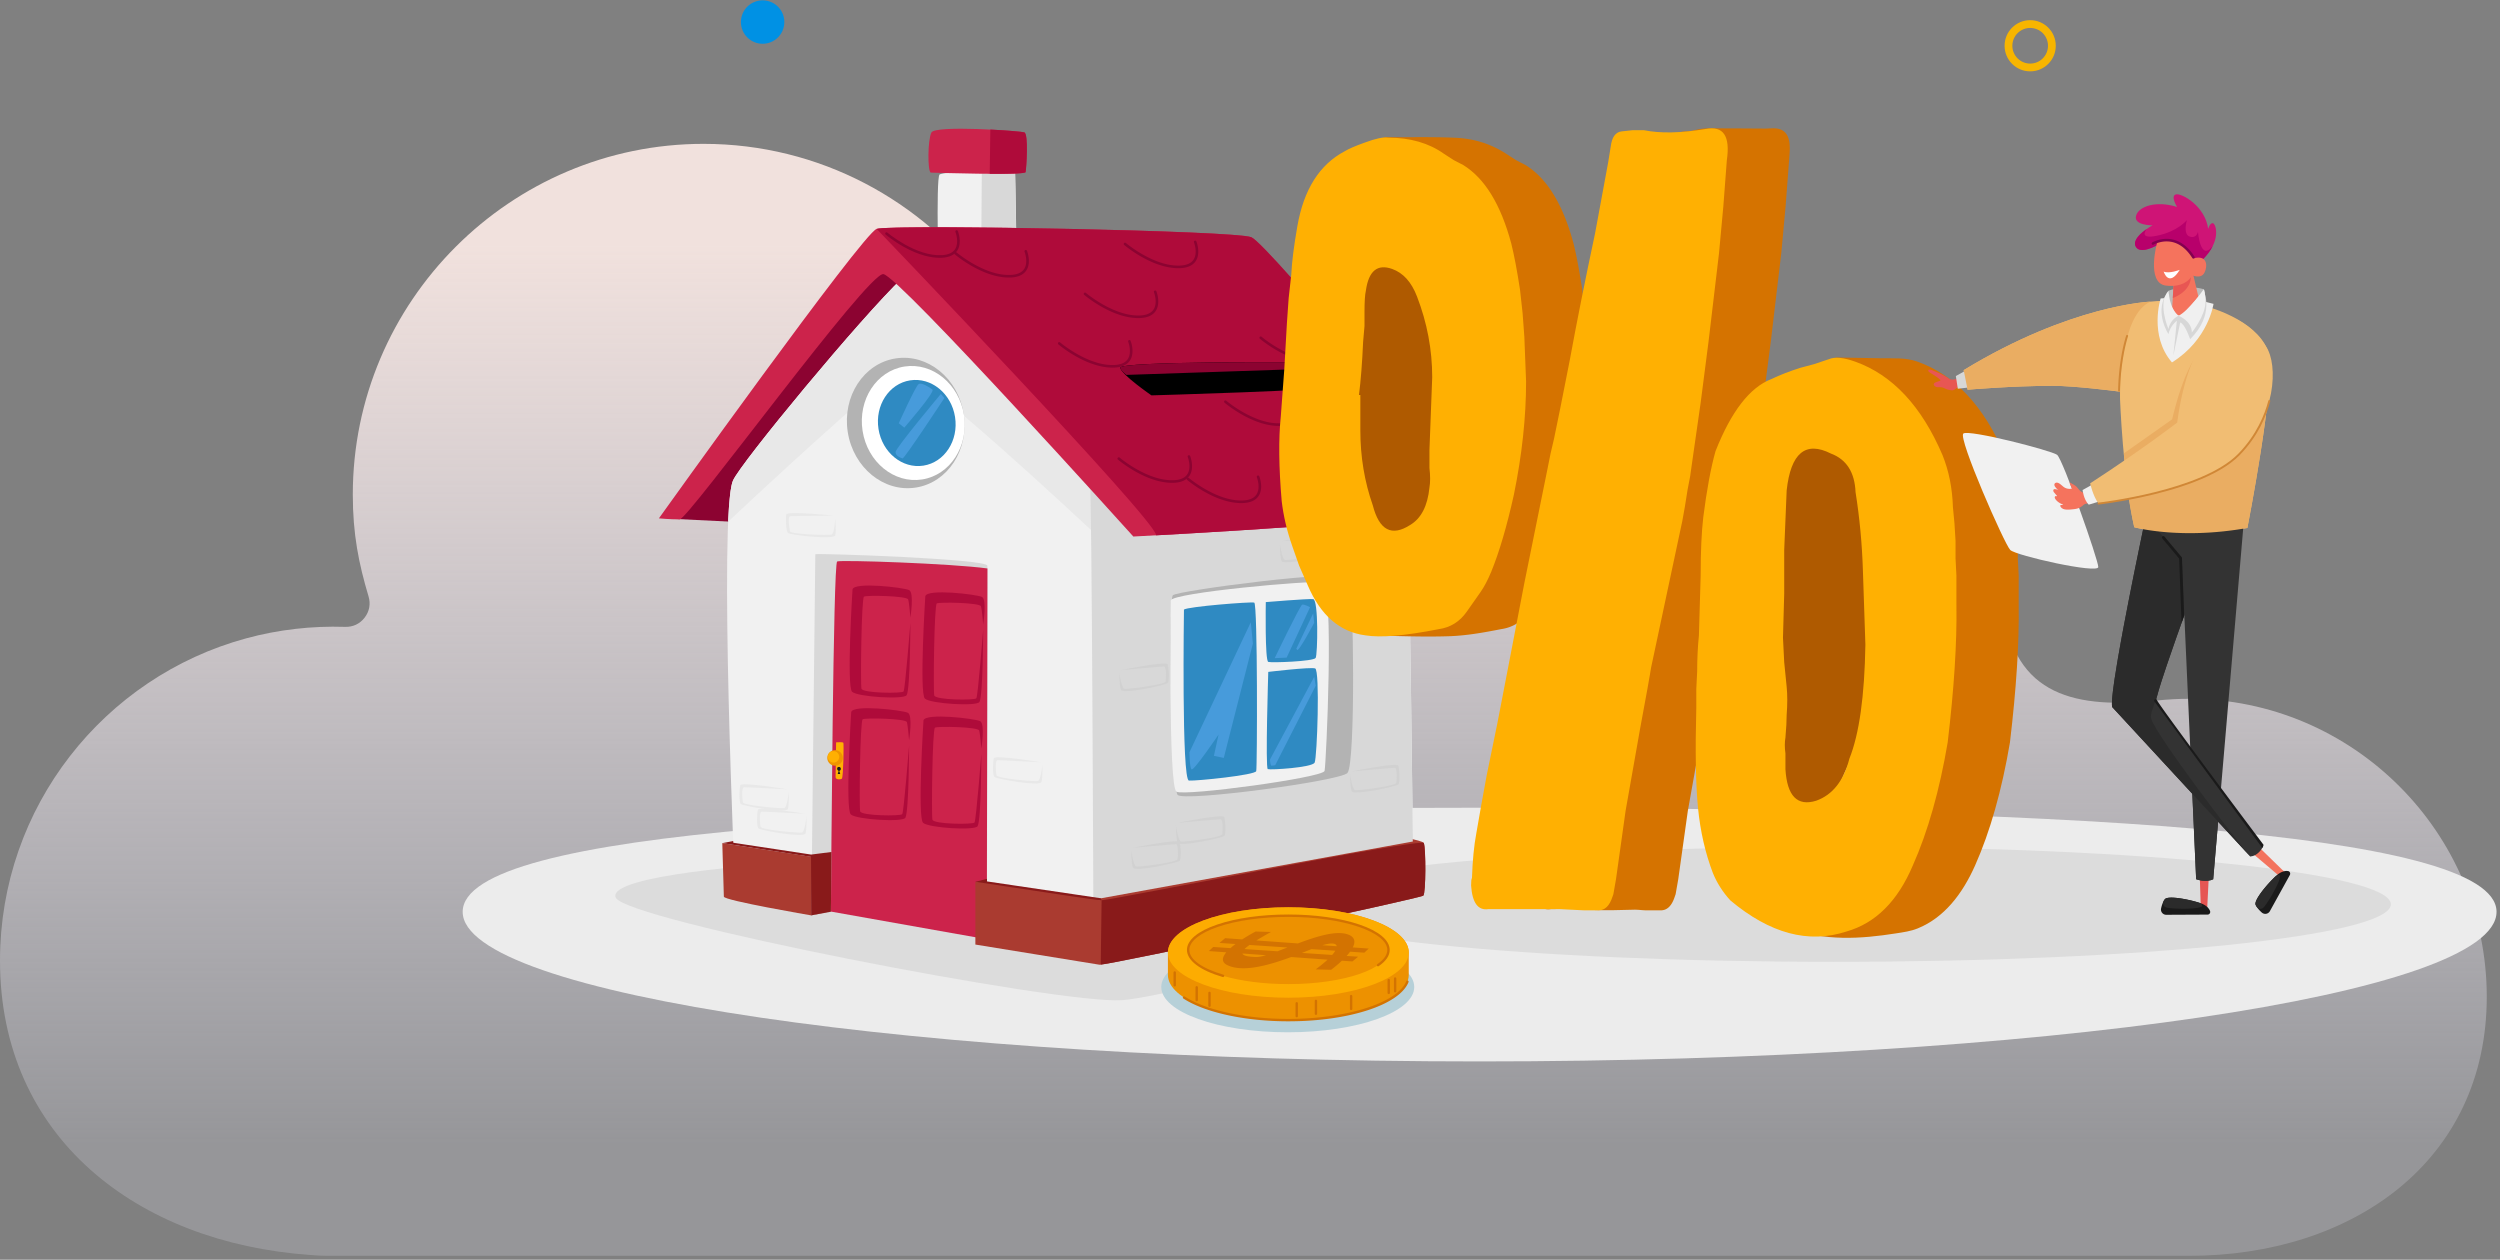 <svg xmlns="http://www.w3.org/2000/svg" xmlns:xlink="http://www.w3.org/1999/xlink" width="643" height="324" xmlns:v="https://vecta.io/nano"><rect width="100%" height="100%" fill="#808080" stroke="none"/><defs><linearGradient x1="50%" y1="90.105%" x2="50%" y2="8.966%" id="A"><stop stop-color="#efefff" stop-opacity=".2" offset="0%"/><stop stop-color="#f1e1dd" offset="100%"/></linearGradient><path id="B" d="M527.746 11.771c0 3.084-2.5 5.584-5.584 5.584s-5.584-2.5-5.584-5.584 2.5-5.584 5.584-5.584 5.584 2.5 5.584 5.584"/><path id="C" d="M291.364 218.058s11.762-2.406 12.029-1.47.535 4.277 0 4.812-11.628 2.941-12.029 1.738-.401-4.411-.401-4.411.535 4.01 1.337 4.143 10.425-1.069 10.559-1.871.267-3.876-.401-3.876-11.094.936-11.094.936"/><path id="D" d="M302.134 253.73a.31.31 0 0 0 .308-.308v-3.293a.31.31 0 0 0-.308-.309.31.31 0 0 0-.308.309v3.293a.31.31 0 0 0 .308.308"/><path id="E" d="M333.517 261.653a.31.31 0 0 0 .308-.308v-3.293a.31.31 0 0 0-.308-.308.31.31 0 0 0-.308.308v3.293a.31.31 0 0 0 .308.308"/></defs><g fill="none" fill-rule="evenodd"><path d="M180.953 37c-49.688 0-90.214 40.527-90.214 90.215 0 10.161 1.529 17.745 4.052 26.184.579 1.937.224 3.859-1.011 5.461s-3.002 2.436-5.023 2.369c-8.568-.282-17.175.703-25.452 2.955C26.825 174.107 0 207.465 0 247.089c0 45.373 35.175 72.526 79.742 75.688 1.537.145 3.092.223 4.665.223h1.504 477.052c42.209 0 76.634-24.425 76.634-66.634s-34.425-76.634-76.634-76.634c-2.703 0-5.405.144-8.094.429-20.43 2.17-37.175-.759-39.671-24.564-2.58-24.387-23.321-43.033-47.845-43.033-10.249 0-20.142 3.207-28.404 9.278-64.065 46.857-137.777 17.039-185.189-47.785C237.322 51.619 210.792 37 180.953 37z" fill="url(#A)"/><path d="M642.11 234.523c0 21.25-117.103 38.477-261.555 38.477S119 255.774 119 234.523s115.812-26.774 260.265-26.774 262.845 5.524 262.845 26.774" fill="#ececec"/><path d="M614.929 232.59c0 8.171-64.19 14.794-143.373 14.794s-143.373-6.623-143.373-14.794 64.19-14.794 143.373-14.794 143.373 6.623 143.373 14.794" fill="#dcdcdc"/><use xlink:href="#B" stroke="#f7b500" stroke-width="2"/><use xlink:href="#B" x="-326.015" y="-6.098" fill="#0091e4" opacity=".2"/><path d="M200.234 222.153c-1.082 0-44.061 2.783-41.897 8.658s114.249 27.519 130.173 26.436 109.273-27.401 98.325-30.146c-51.172-12.832-186.601-4.947-186.601-4.947" fill="#dcdcdc"/><path d="M241.493 74.914s-.857-29.275.172-30.039 19.312-1.878 19.418-.653.419 24.606.419 24.606l-20.009 6.086z" fill="#f1f1f1"/><path d="M252.322 71.62l9.179-2.792-.419-24.606c-.049-.568-4.012-.633-8.348-.463l-.21.096-.203 27.765z" fill="#d8d8d8"/><path fill="#8c0331" d="M171.703 133.376l36.793 1.815 49.587-61.749-32.478-11.628z"/><path d="M189.117 229.82l92.357 16.173c4.084-.234 82.382-13.822 82.149-16.272s-.971-99.333-2.022-103.418c-.57-2.215-29.004-39.964-46.964-54.799l-82.483-.067c-10.619 10.089-41.756 47.72-43.639 52.193-3.734 8.869.601 106.19.601 106.19" fill="#f1f1f1"/><path d="M241.472 71.444l-9.318-.007c-10.619 10.089-41.756 47.72-43.639 52.193-.607 1.442-1.001 5.224-1.234 10.545 2.555-2.397 40.464-37.914 44.339-38.947 4.01-1.069 48.943 41.041 48.943 41.041l10.534-14.444s-32.116-36.251-49.625-50.381" fill="#e8e8e8"/><path d="M314.637 71.504l-79.939 1.672c15.63 16.78 45.245 48.79 45.639 50.855.492 2.582.871 105.937.928 122.478 5.805-.561 82.588-14.368 82.357-16.789-.234-2.45-.971-99.333-2.022-103.417-.57-2.215-29.004-39.964-46.964-54.799" fill="#d8d8d8"/><path d="M291.498 137.998s-60.279-66.962-64.289-67.497-50.189 63.086-52.393 63.086c-2.673 0-5.346-.268-5.346-.268s52.393-73.244 56.002-74.447 92.089.401 96.366 2.138 56.804 64.824 56.804 68.7-87.144 8.287-87.144 8.287" fill="#cc234b"/><path d="M297.334 137.687c19.52-1.069 81.308-4.712 81.308-7.976 0-3.876-52.527-66.962-56.804-68.7-4.15-1.686-87.573-3.246-95.824-2.239l-.543.1s71.535 74.582 71.855 78.724l.008.09" fill="#af0b3a"/><path d="M250.101 226.747l-64.326-9.891.401 13.767c.083.991 22.455 4.812 22.455 4.812l41.47-8.687z" fill="#aa3b30"/><path d="M302.859 204.425c-1.604-2.406-2.406-50.121-1.203-51.324s44.106-6.817 45.31-4.545 1.737 47.849-.401 50.255c-1.828 2.057-42.439 7.514-43.706 5.614" fill="#b3b3b3"/><path d="M301.121 154.438s-.668 47.983 1.47 49.186 37.691-3.609 38.092-5.346 2.54-47.983-.535-48.517-38.627 2.673-39.028 4.678" fill="#f1f1f1"/><path d="M304.513 156.782s-.641 43.853 1.282 43.982 17.054-1.41 17.31-2.437.385-43.084-.513-43.34-17.054 1.026-18.08 1.795m21.052-1.923s-.257 15.13.641 15.387 11.668-.128 12.182-1.026.769-15.002-.641-15.13-12.182.769-12.182.769m.635 17.952s-.769 24.747-.128 25.004 11.412-.384 12.053-1.667 1.41-23.85.128-24.235-12.053.898-12.053.898" fill="#2f8ac2"/><path d="M321.704 160.051l-15.772 33.414s0 3.876.535 4.411 6.95-8.955 6.95-8.955l-1.203 5.48 2.54.535 7.485-29.405-.535-5.48zm6.149 9.223s6.549-13.633 7.084-13.767 2.005.668 2.005.668l-6.014 12.965-3.074.134zm5.613-2.54l4.277-8.955.268 2.406s-4.01 7.618-4.411 6.95-.134-.401-.134-.401m4.544 7.351l-11.361 21.251c0 .535.134 1.604.401 1.604s.936-.134.936-.134l10.425-20.45-.401-2.272z" fill="#479bdb"/><path d="M208.662 235.431l1.038-92.889c1.47-.268 43.974 1.203 44.241 2.941s-.134 96.099-.134 96.099l-40.097-7.084-5.048.933z" fill="#d8d8d8"/><path d="M215.313 144.413c-1.005.502-1.537 80.171-1.598 90.044l40.091 7.124.164-95.374c-9.306-1.275-37.757-2.245-38.657-1.795" fill="#cc234b"/><path d="M219.267 151.601s-1.58 25.004-.101 26.332 13.401 2.051 14.039.847c.925-1.743.952-18.585.952-18.585s-1.362 17.117-1.76 17.655-10.556.467-10.831-.734-.013-23.257.653-23.662 11.092-.204 11.366.73.564 4.675.564 4.675 1.029-6.422-.312-7.082-14.182-2.182-14.57-.175m-.336 31.545s-1.58 25.005-.101 26.332 13.401 2.051 14.039.847c.925-1.743.952-18.585.952-18.585s-1.362 17.117-1.76 17.655-10.556.467-10.831-.734-.013-23.257.653-23.662 11.092-.204 11.366.73.564 4.675.564 4.675 1.029-6.422-.312-7.082-14.182-2.182-14.57-.175m19.059-29.794s-1.58 25.005-.101 26.332 13.401 2.051 14.039.847c.925-1.744.952-18.585.952-18.585s-1.362 17.117-1.76 17.655-10.556.467-10.831-.734-.013-23.257.653-23.662 11.092-.204 11.366.73.564 4.675.564 4.675 1.029-6.422-.312-7.082-14.182-2.182-14.57-.175m-.469 31.945s-1.58 25.005-.101 26.332 13.401 2.051 14.039.847c.925-1.744.952-18.585.952-18.585s-1.362 17.117-1.76 17.655-10.556.467-10.831-.734-.013-23.257.653-23.662 11.092-.204 11.366.73.564 4.675.564 4.675 1.029-6.422-.312-7.082-14.182-2.183-14.57-.176" fill="#af0b3a"/><path d="M214.913 199.881l.134-8.955c.401 0 1.737-.134 1.871.134s0 8.955-.401 9.223-1.604.267-1.604-.401" fill="#ffb002"/><path d="M216.784 194.936c0-1.107-.898-2.005-2.005-2.005s-2.005.898-2.005 2.005.898 2.005 2.005 2.005 2.005-.898 2.005-2.005" fill="#ef9500"/><path d="M215.848 194.668a1.47 1.47 0 1 0-2.94 0 1.47 1.47 0 1 0 2.94 0" fill="#ffb002"/><path d="M215.714 198.277l-.267.802h.668l-.268-.802s.535-.134.401-.668-.936-.401-.936 0 .134.535.401.668" fill="#1a1a1a"/><path d="M282.782 231.112l80.596-14.674-.032-.597s2.866.613 2.866 1.015-10.158 5.079-10.158 5.079l-72.977 12.163-.296-2.986z" fill="#aa3b30"/><path fill="#891a1a" d="M283.478 231.691l-.401-.668-29.227-4.325v-.672l-2.967.774 1.827.984-1.042 2.17z"/><path d="M366.212 216.856c-.535-1.47-80.194 14.702-83.001 14.702-1.032 0-15.768-2.252-32.345-4.764v16.147l31.944 5.191c2.807 0 82.6-17.108 83.268-17.777s.668-12.029.134-13.499" fill="#aa3b30"/><path d="M283.106 248.106c5.969-.717 82.319-17.098 82.973-17.752.668-.668.668-12.029.134-13.499-.529-1.455-78.484 14.355-82.88 14.696l-.226 16.555m-94.54-31.807c.015.022-2.792.557-2.792.557l22.822 3.535.033 15.043 5.079-.936.134-15.37-5.213.668-20.014-3.041-.049-.456z" fill="#891a1a"/><path d="M247.866 106.472c1.428 9.174-4.09 17.65-12.326 18.932s-16.07-5.114-17.499-14.288 4.09-17.65 12.326-18.932 16.07 5.114 17.499 14.288" fill="#b3b3b3"/><path d="M247.935 106.764c1.249 8.021-3.576 15.433-10.778 16.554s-14.051-4.472-15.3-12.493 3.576-15.433 10.778-16.554 14.051 4.472 15.3 12.493" fill="#fff"/><path d="M245.639 107.261c.943 6.057-2.701 11.653-8.138 12.5s-10.61-3.377-11.553-9.434 2.7-11.653 8.138-12.5 10.611 3.377 11.554 9.434" fill="#2f8ac2"/><path d="M242.891 102.369s-10.31 15.69-10.759 15.54-1.793-.597-1.793-1.644 11.655-14.943 11.655-14.943l.897 1.046zm-10.311 7.62s7.995-9.19 7.247-9.787-2.807-1.914-3.57-1.405-5.097 10.072-5.097 10.072l1.42 1.12z" fill="#479bdb"/><g fill="#d1d1d1"><use xlink:href="#C"/><use xlink:href="#C" x="11.495" y="-6.415"/><use xlink:href="#C" x="56.27" y="-19.647"/></g><g fill="#e8e8e8"><path d="M267.675 196.051s-11.843-1.966-12.075-1.021-.375 4.294.179 4.809 11.73 2.504 12.086 1.288.237-4.423.237-4.423-.385 4.027-1.181 4.19-10.458-.68-10.621-1.476-.412-3.864.256-3.889 11.121.521 11.121.521m-60.683 13.233s-11.843-1.966-12.075-1.021-.375 4.294.179 4.809 11.73 2.504 12.086 1.287.237-4.423.237-4.423-.385 4.027-1.181 4.191-10.458-.68-10.621-1.476-.412-3.864.256-3.889 11.121.521 11.121.521"/><path d="M202.45 203.001s-11.843-1.966-12.076-1.021-.375 4.294.18 4.809 11.73 2.504 12.086 1.288.237-4.423.237-4.423-.385 4.027-1.181 4.19-10.458-.68-10.621-1.476-.412-3.864.256-3.889 11.121.521 11.121.521m11.89-70.389s-11.941-1.244-12.115-.287-.114 4.309.47 4.789 11.86 1.789 12.141.552-.032-4.428-.032-4.428-.14 4.043-.925 4.254-10.48-.044-10.691-.829-.645-3.832.02-3.897 11.131-.154 11.131-.154"/></g><g fill="#d1d1d1"><use xlink:href="#C" x="38.226" y="-78.857"/><use xlink:href="#C" x="-3.074" y="-45.71"/></g><g fill="#8c0331"><path d="M241.695 66.309c-2.064 0-5.206-.548-9.303-2.85-2.704-1.519-4.522-3.063-4.598-3.128-.14-.12-.157-.33-.037-.471s.331-.157.471-.037c.073.062 7.33 6.192 14.065 5.801 1.636-.094 2.77-.619 3.37-1.558 1.112-1.741.091-4.374.081-4.401-.068-.171.016-.365.188-.433s.365.016.433.188c.048.121 1.154 2.98-.139 5.007-.722 1.13-2.033 1.758-3.895 1.866-.2.012-.412.018-.637.018"/><path d="M259.471 71.388c-2.064 0-5.206-.548-9.303-2.85-2.704-1.519-4.522-3.063-4.598-3.128-.14-.12-.157-.33-.037-.471s.33-.157.471-.037c.073.062 7.33 6.192 14.065 5.801 1.636-.094 2.77-.619 3.37-1.558 1.112-1.741.091-4.375.081-4.401-.068-.171.016-.365.188-.433s.365.016.433.188c.048.121 1.154 2.98-.139 5.006-.722 1.131-2.033 1.759-3.895 1.866a10.65 10.65 0 0 1-.637.018m43.573-2.407c-2.064 0-5.206-.548-9.303-2.85-2.704-1.519-4.522-3.063-4.598-3.128-.14-.12-.157-.33-.037-.471s.331-.157.471-.037c.073.062 7.33 6.192 14.065 5.801 1.636-.094 2.77-.619 3.37-1.558 1.112-1.741.091-4.375.081-4.401-.068-.171.016-.365.188-.433s.365.016.433.188c.048.121 1.154 2.98-.139 5.007-.722 1.13-2.033 1.758-3.895 1.866a10.65 10.65 0 0 1-.637.018m-10.29 12.829c-2.064 0-5.206-.548-9.303-2.85-2.704-1.519-4.522-3.063-4.598-3.128-.14-.12-.157-.331-.037-.471s.331-.157.471-.037c.073.062 7.33 6.192 14.065 5.801 1.636-.094 2.77-.619 3.37-1.558 1.112-1.741.091-4.374.081-4.401-.068-.171.017-.365.188-.433s.365.016.433.188c.048.121 1.154 2.98-.139 5.006-.722 1.131-2.033 1.759-3.895 1.866a10.65 10.65 0 0 1-.637.018m45.19 11.287c-2.064 0-5.206-.548-9.303-2.85-2.704-1.519-4.522-3.063-4.598-3.128-.14-.12-.157-.33-.037-.471s.331-.157.471-.037c.073.062 7.33 6.192 14.065 5.801 1.637-.094 2.77-.619 3.371-1.558 1.112-1.741.091-4.375.081-4.401-.068-.171.016-.365.188-.433s.365.016.433.188c.048.121 1.154 2.98-.139 5.007-.722 1.13-2.033 1.758-3.895 1.866a10.65 10.65 0 0 1-.637.018m-9.089 16.441c-2.064 0-5.206-.548-9.303-2.85-2.704-1.519-4.522-3.063-4.598-3.128-.14-.12-.157-.33-.037-.471s.331-.157.471-.037c.073.062 7.33 6.192 14.065 5.801 1.637-.094 2.77-.619 3.371-1.558 1.112-1.741.091-4.375.081-4.401-.068-.171.016-.365.188-.433s.366.016.434.188c.048.121 1.154 2.98-.139 5.007-.722 1.13-2.033 1.758-3.895 1.866a11.04 11.04 0 0 1-.636.018m-9.638 19.849c-2.064 0-5.206-.548-9.303-2.85-2.704-1.519-4.522-3.063-4.598-3.128-.14-.12-.157-.33-.037-.471s.331-.157.471-.037c.073.062 7.33 6.192 14.065 5.801 1.636-.094 2.77-.619 3.37-1.558 1.112-1.741.091-4.375.081-4.401-.068-.171.016-.365.188-.433s.365.016.433.188c.048.121 1.154 2.98-.139 5.007-.722 1.13-2.033 1.758-3.895 1.866a11.08 11.08 0 0 1-.637.018"/><path d="M301.439 124.182c-2.064 0-5.206-.548-9.303-2.85-2.704-1.519-4.522-3.063-4.598-3.128-.14-.12-.157-.33-.037-.471s.331-.157.471-.037c.073.062 7.33 6.192 14.065 5.801 1.637-.094 2.77-.619 3.371-1.558 1.112-1.741.091-4.375.081-4.401-.068-.171.016-.365.188-.433s.365.016.433.188c.048.121 1.154 2.98-.139 5.007-.722 1.13-2.033 1.758-3.895 1.866a11.04 11.04 0 0 1-.636.018m54.264-6.551c-2.064 0-5.205-.548-9.303-2.85-2.704-1.519-4.522-3.063-4.598-3.128-.14-.12-.157-.33-.037-.471s.331-.157.471-.037c.073.062 7.33 6.192 14.065 5.801 1.636-.094 2.77-.619 3.37-1.558 1.112-1.741.091-4.375.081-4.401-.068-.171.016-.365.188-.433s.365.016.433.188c.048.121 1.154 2.98-.139 5.007-.722 1.13-2.033 1.758-3.895 1.866a10.65 10.65 0 0 1-.637.018m-69.578-23.08c-2.064 0-5.206-.548-9.303-2.85-2.704-1.519-4.522-3.063-4.598-3.128-.14-.12-.157-.33-.037-.471s.33-.157.471-.037c.073.062 7.33 6.192 14.065 5.801 1.636-.094 2.77-.619 3.37-1.558 1.112-1.741.091-4.375.081-4.401-.068-.171.017-.365.188-.433s.365.016.433.188c.048.121 1.154 2.98-.139 5.007-.722 1.13-2.033 1.758-3.895 1.866a10.65 10.65 0 0 1-.637.018"/></g><path d="M239.383 44.395s24.205.786 24.399-.127.792-9.824-.326-10.218-22.899-1.912-23.894.021-.992 10.028-.18 10.325" fill="#cc234b"/><path d="M263.457 34.049c-.451-.159-4.274-.502-8.736-.726l-.171 11.381c4.919.029 9.152-.057 9.233-.437.194-.913.792-9.823-.326-10.218" fill="#af0b3a"/><path d="M296.151 101.689s46.689-1.32 46.434-2.264-7.685-6.274-7.685-6.274-46.982-.282-46.771 1.434 8.022 7.104 8.022 7.104" fill="#000"/><path d="M342.585 99.425c-.255-.944-7.685-6.274-7.685-6.274s-46.981-.282-46.771 1.434c.058.474.673 1.134 1.532 1.841l44.92-1.508c.837.314 3.967 3.611 5.705 4.912 1.486-.139 2.334-.275 2.298-.405" fill="#8c0331"/><path d="M348.335 140.388a11.81 11.81 0 0 0 1.295 1.833c1.97 2.282 4.84 3.792 7.813 3.837 4.223.065 8.036-2.725 10.71-6.076 4.117-5.159 6.228-11.742 7.132-18.342s.683-13.299.62-19.963c-.055-5.952.018-11.913-.444-17.846-.197-2.528-.509-5.11-1.627-7.372-1.037-2.098-2.706-3.791-4.426-5.349-2.895-2.621-6.082-4.975-9.61-6.616-1.828-.85-3.746-1.508-5.724-1.87-1.731-.317-3.431-.013-4.964-.902-.54 3.509-.867 6.472-.978 8.888l-.673 6.081-.449 6.4-.673 11.841-.898 12.16c-.6 5.761-.526 13.016.225 21.762.331 3.855.714 8.13 2.673 11.533" fill="#af5a00"/><path d="M408.075 86.612l-.449-6.081-.674-6.081c-.75-4.905-1.498-8.85-2.245-11.84-2.694-10.026-6.813-16.746-12.347-20.161l-2.47-1.28-2.47-1.6c-4.149-2.687-8.492-3.941-13.235-4.141-5.656-.238-11.351-.115-17.019-.13-.51-.001-1.03-.001-1.513.19-1.304.516-1.932 2.2-2.386 3.715-.848 2.827-1.615 5.716-1.949 8.694-.168 1.496-.027 2.99-.151 4.473-.092 1.101-.748 1.987-.876 3.082 2.498 1.794 5.181 3.196 7.636 5.122 2.485 1.95 4.859 4.089 7.146 6.342 4.152 4.089 8.216 9.085 10.305 15.049 1.312.782 2.336 2.113 3.062 4.008 1.645 4.27 2.469 8.64 2.469 13.121l-.449 11.84v2.88c.148 1.28.148 2.35 0 3.2-.302 2.991-1.347 5.015-3.143 6.081-1.893 1.214-3.396 1.232-4.51.059a57.13 57.13 0 0 1-2.094 3.194c-3.33 4.732-7.252 8.845-11.332 12.677-2.06 1.935-4.166 3.803-6.281 5.659-.872.766-1.503 1.648-2.294 2.481-.891.939-1.884 1.563-2.371 2.927-.307.86-.348 1.821-.265 2.747.193 2.178 1.034 4.205 1.975 6.101.809 1.628 1.785 3.284 3.268 4.028.975.489 2.065.527 3.125.555 5.37.14 10.767.295 16.137.117 4.487-.148 8.979-.952 13.398-1.823 2.992-.425 5.388-1.92 7.184-4.481l1.796-2.56 1.796-2.56c.898-1.28 1.796-2.985 2.694-5.12 2.095-5.121 4.041-11.731 5.837-19.842 2.095-10.241 3.143-19.946 3.143-29.122l-.449-11.521zm47.371 1.28l2.694-22.722 1.122-12.161.898-11.84c.205-2.715.697-6.564-2.056-7.809-1.305-.59-2.81-.276-4.167-.287l-7.292-.047-6.126-.017c-.989-.002-1.98-.002-2.961.136-.988.138-1.958.414-2.941.592-.92.166-2.296-.098-3.043.627-.779.757-1.133 2.175-1.274 3.284l-.674 4.16-3.367 18.241-6.511 32.643-2.469 12.481-1.572 7.68-.898 3.84-.898 4.48-5.838 28.802-4.49 23.362-2.47 12.801-2.694 13.121-1.347 7.36-1.347 7.68c-.6 3.201-.975 7.041-1.122 11.521-.151.215-.224.855-.224 1.92.298 4.48 1.796 6.51 4.49 6.08l6.175-.082c1.663-.022 3.36.265 5.027.318 1.629.052 3.26.06 4.889.043l5.203-.12c1.159-.037 2.249.162 3.401.162h3.592c1.645 0 2.841-1.17 3.592-3.52l.224-.64.224-1.28.224-1.28.225-1.28 2.469-17.601 5.613-31.362.673-3.84a38.25 38.25 0 0 1 .673-3.52c1.046-4.265 3.592-16.211 7.633-35.843a204.16 204.16 0 0 0 1.347-8l.673-3.52.449-3.2 2.245-15.681 2.021-15.681z" fill="#d57300"/><path d="M456.201 223.52c-.121-.339 4.366-4.429 4.838-4.943l4.558-5.314c2.667-3.329 5.884-7.047 7.405-11.077 3.342-8.857 8.687-16.564 11.003-25.955 2.004-8.13 2.169-16.609 2.068-24.995-.122-10.069-.627-20.228-3.186-29.95-1.154-4.385-2.861-8.862-6.268-11.766-2.038-1.737-4.558-2.79-7.128-3.455-2.098-.543-4.351-.837-6.399-.119-1.996.7-3.135 2.224-3.68 4.228-.542 1.993-1.385 3.891-2.169 5.879-1.2 4.271-2.246 9.921-3.143 16.961-.449 3.84-.673 8.856-.673 15.041l-.225 7.68-.224 7.681c-.302 2.99-.449 6.08-.449 9.28l-.224 4.481v4.8c-.302 11.311-.151 19.951.449 25.922.557 5.582 1.713 10.784 3.449 15.62" fill="#af5a00"/><path d="M519.207 155.737v-7.68l-.225-4.481v-4.48l-.673-8.641c-.151-4.905-1.049-9.385-2.694-13.441-5.388-12.586-12.875-20.587-22.451-24.002-3.092-1.099-6.266-.807-9.479-.866l-10.593-.196c-.406-.007-.816-.014-1.211.096-.629.176-1.169.633-1.678 1.098-1.259 1.149-2.445 2.406-3.546 3.756-.596.73-1.174 1.501-1.542 2.413-.202.5-.338 1.049-.363 1.603-.013.294.072.606.053.889-.008.123-.145.497-.127.586.167.818 1.55 1.847 2.088 2.458 1.55 1.758 3.032 3.596 4.455 5.495 2.848 3.802 5.454 7.84 7.927 11.981l3.638 6.3c1.04-.12 2.253.169 3.641.87 2.842 1.07 4.34 3.415 4.49 7.04.747 4.695 1.196 9.495 1.347 14.401l.449 13.441c-.151 9.391-1.123 16.322-2.919 20.802-.978 3.782-2.803 6.262-5.471 7.444l-.779 1.8c-3.769 8.485-8.624 16.282-14.222 23.254-2.808 3.497-5.803 6.79-8.944 9.878-.529.52-1.392 1.08-1.577 1.913-.202.907.261 2.206.528 3.043.676 2.121 1.819 4.024 3.213 5.589.57.639 1.189 1.234 1.9 1.638.833.475 1.761.671 2.678.83 4.53.784 9.132.775 13.69.365 2.29-.206 4.573-.512 6.849-.87 1.909-.3 3.759-.542 5.583-1.282 6.806-2.761 11.492-8.869 14.736-16.161 3.89-8.746 6.883-19.307 8.98-31.682 1.645-13.866 2.392-25.602 2.245-35.203" fill="#d57300"/><path d="M479.145 146.872c-.212-6.913-.845-13.676-1.898-20.293-.213-5.108-2.324-8.413-6.327-9.921-6.54-3.304-10.336-.148-11.389 9.47l-.633 15.332v11.274l-.316 11.274.316 6.314.633 6.313c.207 2.107.207 4.51 0 7.215 0 1.508-.109 3.459-.317 5.862-.212 1.205-.212 2.557 0 4.058v4.058c.42 6.92 3.055 9.625 7.909 8.117 4.217-1.501 7.064-5.108 8.542-10.822 2.531-6.313 3.9-16.079 4.113-29.312l-.633-18.94zm24.048 8.865c.147 9.601-.6 21.336-2.246 35.203-2.098 12.376-5.09 22.936-8.98 31.682-3.894 9.175-9.58 14.831-17.062 16.961-9.731 3.2-19.683.535-29.86-8.001-1.947-2.13-3.445-4.48-4.49-7.04-1.947-5.12-3.22-10.666-3.817-16.641s-.751-14.611-.449-25.922v-4.8l.224-4.481c0-3.2.147-6.291.449-9.28l.224-7.681.224-7.68c0-6.185.224-11.201.673-15.041.898-7.04 1.943-12.69 3.143-16.961 4.041-10.241 8.83-16.426 14.369-18.561 2.245-1.065 4.714-2.026 7.409-2.881l3.592-.96 3.817-1.28c1.495-.64 3.739-.425 6.735.64 9.577 3.415 17.063 11.416 22.451 24.002 1.645 4.055 2.543 8.536 2.694 13.441.298 2.56.523 5.441.673 8.641v4.48l.225 4.481v7.68zm-95.641 78.406l-6.511-.32h-18.185c-2.694.43-4.192-1.6-4.49-6.081 0-1.065.074-1.705.224-1.92.147-4.481.523-8.321 1.122-11.521l1.347-7.68 1.347-7.361 2.694-13.121 2.47-12.801 4.49-23.362 5.838-28.802.898-4.481.898-3.84 1.572-7.68 2.469-12.481c1.796-9.811 3.964-20.691 6.511-32.642l3.367-18.241.674-4.161c.298-2.345 1.196-3.626 2.694-3.84l2.919-.32h2.919c4.188.855 9.503.75 15.94-.32 4.49-.85 6.286 1.815 5.388 8l-.898 11.841-1.122 12.161-2.694 22.721-2.021 15.681-2.245 15.681-.449 3.2-.673 3.52c-.449 2.99-.898 5.655-1.347 8.001l-7.633 35.842c-.302 1.28-.526 2.456-.673 3.52l-.674 3.841c-.6 2.99-2.469 13.441-5.613 31.362l-2.469 17.601-.225 1.28-.224 1.28-.224 1.28-.224.64c-.75 2.35-1.947 3.52-3.592 3.52h-3.592zm-57.67-132.548v9.12c0 6.76 1.067 13.172 3.199 19.252 1.655 6.419 4.854 8.106 9.597 5.066 2.843-1.686 4.498-4.892 4.976-9.626.234-1.345.234-3.04 0-5.066v-4.56l.711-18.745c0-7.093-1.305-14.012-3.91-20.772-1.422-3.713-3.554-6.08-6.398-7.093-3.793-1.345-6.042.507-6.753 5.574-.239 1.013-.355 2.873-.355 5.573v3.547l-.356 4.053c-.239 5.407-.594 9.967-1.066 13.679h.355zm42.628-3.462c0 9.175-1.049 18.881-3.143 29.122-1.796 8.11-3.743 14.721-5.837 19.841-.898 2.135-1.796 3.84-2.694 5.12l-1.796 2.56-1.796 2.56c-1.796 2.56-4.192 4.055-7.184 4.48-8.682 1.71-14.968 2.24-18.858 1.6-6.588-.85-11.527-5.121-14.818-12.801l-2.245-5.121-1.796-5.12c-1.347-3.841-2.246-7.681-2.694-11.521-.751-8.746-.825-16.001-.225-21.762l.898-12.16.673-11.841.449-6.4.673-6.08c.147-3.201.673-7.361 1.571-12.482 1.646-9.385 5.687-15.786 12.124-19.201 1.045-.64 2.767-1.385 5.164-2.24 2.841-1.065 4.862-1.49 6.062-1.28 5.686 0 10.475 1.39 14.369 4.16l2.469 1.6 2.47 1.28c5.536 3.415 9.654 10.135 12.347 20.161.748 2.99 1.495 6.935 2.246 11.84l.673 6.081.449 6.081.449 11.521z" fill="#ffb002"/><path d="M583.523 91.035c-1.83-7.319-12.818-12.018-20.137-13.115-2.677-.402-6.255-.776-10.247-.339 0 0-20.39.755-48.081 17.621l1.007 5.035s11.454-1.007 21.901-1.007c5.754 0 16.304 1.37 17.294 1.501l.011 1.892s.732 19.811 3.659 32.985c0 0 11.711 3.293 29.094.183 0 0 7.328-37.436 5.498-44.756" fill="#f1bd73"/><path fill="#e65653" d="M567.67 234.084l.658-13.185-2.686.268.417 12.648z"/><path d="M567.787 235.235c.475-.002.811-.48.637-.922-.261-.661-.933-1.53-2.641-2.081-3.064-.989-8.197-1.925-8.987-.949-.464.573-.77 1.52-.963 2.35a1.35 1.35 0 0 0 1.319 1.652l10.635-.051z" fill="#1a1a1a"/><path d="M557.323 233.441c-1.089-.269-1.052-1.083-.835-1.685a3.03 3.03 0 0 1 .308-.472c.779-.962 5.772-.067 8.85.905 3.651 1.881-6.607 1.677-8.323 1.252" fill="#2b2b2b"/><path fill="#f3735d" d="M587.891 224.581L578.043 215l-1.075 2.476 9.903 8.38z"/><path d="M588.953 225.039c.23-.416-.024-.942-.494-1.005-.704-.095-1.791.068-3.105 1.291-2.357 2.193-5.677 6.219-5.21 7.385.275.684.952 1.413 1.583 1.987a1.35 1.35 0 0 0 2.086-.346l5.141-9.311z" fill="#1a1a1a"/><path d="M582.285 233.3c-.766.819-1.458.391-1.878-.093a3 3 0 0 1-.262-.499c-.46-1.149 2.755-5.072 5.104-7.286 3.422-2.271-1.756 6.586-2.964 7.877" fill="#2b2b2b"/><g fill="#333"><path d="M560.455 128.058l4.391 98.078s2.511.94 4.391 0l8.418-98.444-17.2.366z"/><path d="M570.725 208.753l-1.486 17.383c-1.88.94-4.391 0-4.391 0l-1.14-25.469a321.88 321.88 0 0 0 7.018 8.086"/><path d="M572.166 129.888s-18.328 49.083-17.566 50.503 27.447 37.328 27.447 37.328-1.074 2.437-3.293 2.562l-35.498-38.426c-1.098-4.391 10.978-60.018 10.978-60.018l17.933 8.051z"/></g><path d="M551.904 132.782l9.257 10.826.646 14.592c-3.143 8.786-6.01 17.073-6.925 20.527-1.385 4.275-1.928 5.139-1.562 6.237 1.497 4.491 21.48 30.852 25.498 35.308-.022.001-.041.006-.063.007l-35.498-38.426c-.787-3.148 5.198-32.634 8.649-49.072" fill="#2b2b2b"/><path d="M554.253 179.88c.181-.09.401-.017.491.163 1.029 2.058 25.321 34.426 27.445 37.255a2.54 2.54 0 0 1-.291.751c-.055-.024-.105-.06-.143-.112L554.09 180.37c-.091-.181-.017-.401.163-.491m6.847-19.699l-.628-16.513-4.337-5.189c-.13-.155-.109-.386.045-.516s.386-.109.516.046l4.418 5.285a.37.37 0 0 1 .085.221l.563 14.811-.662 1.855" fill="#1a1a1a"/><path d="M505.923 96.336c-.415.228-.833.536-1.282.68l-1.739.501c-.572.159-1.252.173-1.757-.193-.478-.346-.999-.653-1.52-.928-.739-.391-1.551-.683-2.317-1.02-.326-.143-.663-.289-1.019-.3-.093-.003-.195.007-.262.071-.081.077-.085.21-.038.311s.135.177.221.247c.299.242 3.096 1.855 2.835 2.175-.026.033-.068.048-.107.062l-.95.345c-.153.055-.307.112-.431.216s-.212.266-.184.425c.06.336.518.584.822.634.343.058.693.006 1.039.036.235.021.467.081.682.176.417.186.786.39 1.244.468.535.091 1.082.315 1.576-.06s.935-.692 1.524-.927c1.248-.495 2.603-.65 3.933-.748a16.46 16.46 0 0 0-.036-1.846c-.024-.314.048-1.153-.318-1.284-.313-.113-.792.284-1.033.434l-.885.525" fill="#e85653"/><path d="M583.133 90.644l-12.876-2.994s-6.467-1.355-11.582 20.196l-12.419 8.767c.532 6.813 1.099 11.902 2.675 18.994h0s5.286 1.487 14.028 1.519h0a80.57 80.57 0 0 0 5.88-.195 84.12 84.12 0 0 0 3.018-.264l1.433-.163 1.543-.204.785-.114 1.596-.255.811-.142s3.856-19.701 5.275-33.314c.529-5.514.621-10.031-.167-11.832" fill="#eaad62"/><path d="M562.053 76.744s-3.077-.269-6.338.017c0 0-3.062 9.516 2.912 16.452 9.423-5.862 10.687-15.057 10.687-15.057-2.366-.672-4.649-1.027-7.261-1.411" fill="#f0f0f0"/><path d="M557.786 74.76s4.305-1.694 9.022-.378l-.879 3.431-8.17 1.671.027-4.724z" fill="#bbb"/><path d="M554.864 63.037s-4.567 2.658-5.614.262 4.383-5.35 4.383-5.35-4.819.089-4.255-2.381 5.163-4.054 10.566-2.336c0 0-1.79-2.886-.279-3.239s7.515 3.04 8.282 8.876c0 0 .469-1.68 1.244-1.453s2.243 4.677-2.883 9.537c0 0-3.413 1.727-5.446-.254s-5.998-3.661-5.998-3.661" fill="#cf1476"/><path d="M560.862 66.699c2.033 1.981 5.446.254 5.446.254 1.355-1.285 2.25-2.542 2.818-3.699-3.222 4.207-3.806-3.632-3.806-3.632s-.353 1.827-2.149 1.211-.695-4.224-.695-4.224-2.355 2.922-7.695 4.017c-4.285.878-3.224-.972-2.637-1.738-1.523 1.065-3.574 2.856-2.894 4.412 1.047 2.396 5.614-.262 5.614-.262s3.965 1.68 5.998 3.661" fill="#b8006b"/><path fill="#f5735d" d="M563.658 68.771l2.42 10.292-4.377 2.635-3.096-1.22.487-7.864z"/><path d="M558.843 76.656c1.172-.435 5.208-2.257 4.625-6.546l-4.379 2.57-.246 3.977z" fill="#e85653"/><path d="M554.853 62.236s-3.01 10.591 2.257 11.224 6.731-2.663 6.731-2.663 2.275 1.075 3.155-.689.686-4.592-2.764-3.671c0 0-3.369-6.416-9.379-4.2" fill="#f5735d"/><path d="M564.103 66.511a.33.33 0 0 1-.241-.151c-1.786-2.815-3.998-4.25-6.575-4.266-1.933-.012-3.368.82-3.383.828a.33.33 0 0 1-.338-.57c.064-.038 1.584-.925 3.693-.921 3.527.007 5.841 2.491 7.162 4.574a.33.33 0 0 1-.102.458c-.067.043-.144.058-.217.049" fill="#83004f"/><path d="M560.636 69.399s-2.719 1.07-4.14.452c0 0 1.265 4.213 4.14-.452" fill="#fff"/><path d="M566.805 74.811s2.972 6.03-3.506 12.436c0 0-1.267-3.873-2.553-4.31l-1.767 8.58.91-9.014s-1.725 1.279-2.167 3.424c0 0-3.406-5.174-.803-9.883l2.764 4.955 1.286.437 5.836-6.624z" fill="#d7d7d7"/><path d="M567.218 77.82s.017-3.006-.41-3.438c0 0-3.897 5.561-6.482 6.835 0 0 3.429 1.308 3.411 4.314 0 0 3.46-4.275 3.48-7.711m-9.431-3.06s-.024 4.295 2.54 6.457c0 0-2.152.847-2.597 3.421 0 0-2.967-6.889.056-9.878" fill="#f0f0f0"/><path fill="#d7d7d7" d="M505.309 95.454l-2.266 1.259.504 3.273 4.279-.504z"/><path d="M505.058 95.202l1.007 5.035s11.453-1.007 21.9-1.007c5.675 0 16.014 1.333 17.248 1.495.08.01.121-19.871 7.925-23.143 0 0-20.39.755-48.081 17.621" fill="#eaad62"/><path d="M547.179 86.153c-.131-.045-.275.025-.32.156-.006.018-.642 1.88-1.206 5.041a59.13 59.13 0 0 0-.878 9.317l.484.063.012 1.892.014.345c-.207-9.804 2.026-16.424 2.05-16.493.045-.131-.025-.275-.156-.32" fill="#d08736"/><path d="M529.088 116.979c-1.461-1.096-22.647-6.575-24.109-5.479s10.593 28.492 12.055 29.953 22.647 6.209 22.647 4.383-9.132-27.762-10.593-28.857" fill="#f1f1f1"/><path d="M537.821 125.866c-.011-.021-.025-.041-.046-.051-.031-.014-.066-.002-.098.01l-.98.415-.538.223c-.079.032-.395.218-.47.19-.662-.246-1.003-.775-1.44-1.29-.259-.305-.596-.529-.938-.73l-.535-.306-.254-.154c-.012-.008-.253-.119-.247-.099.154.547.388 1.068.637 1.579-.65.171-1.367.067-1.942-.282-.475-.288-.844-.726-1.316-1.019-.207-.128-.442-.229-.685-.219s-.493.156-.565.388.044.485.182.688c.237.348.546.646.902.87a2.22 2.22 0 0 0-.975-.268c-.073-.003-.149-.002-.216.028-.153.066-.217.259-.186.422s.133.303.235.434l.447.533c.049.055.417.375.163.396-.06.005-.119-.025-.18-.031-.142-.012-.265.12-.288.261s.032.283.101.407c.352.635 1.085 1.122 1.736 1.404.104.045.256.086.292.208l-.485.013c-.048.001-.097.003-.139.025-.123.067-.098.251-.033.375.166.313.475.532.809.649s.693.142 1.047.142c.485-.001.968-.046 1.45-.101.427-.048.857-.105 1.259-.257.463-.177.936-.478 1.304-.81.348-.313.798-.379 1.246-.479l.669-.133 1.222-.235c.077-.014.169-.043.186-.119.009-.042-.009-.085-.026-.124l-1.303-2.956" fill="#f5735d"/><path d="M537.939 124.757l-2.302 1.268s.283 2.514 1.585 3.779l2.9-.881-2.183-4.165z" fill="#f0f0f0"/><path d="M537.587 124.318s.688 3.199 2.149 5.202c0 0 26.669-2.904 36.156-12.67s10.103-22.914 6.963-27.704-6.602-6.717-9.417-7.737c0 0-10.214 2.889-13.464 27.278 0 0-8.496 6.591-22.387 15.631" fill="#f1bd73"/><path d="M550.664 127.917c-6.108 1.314-10.789 1.842-10.9 1.854-.138.015-.262-.085-.277-.223s.083-.26.223-.277c.266-.029 26.688-3.007 36.002-12.596 4.704-4.842 6.788-10.071 7.707-13.605.035-.135.172-.215.307-.18s.215.173.18.307c-.935 3.593-3.053 8.909-7.833 13.83-5.507 5.669-16.856 9.052-25.409 10.892" fill="#d08736"/><path d="M298.681 253.855c0 6.435 14.565 11.651 32.532 11.651s32.532-5.216 32.532-11.651-14.565-11.651-32.532-11.651-32.532 5.216-32.532 11.651" fill="#b6d0d8"/><path d="M362.329 250.746c0 6.422-13.867 11.628-30.972 11.628s-30.972-5.206-30.972-11.628v-5.762c0-6.422 13.867-11.628 30.972-11.628s30.972 5.206 30.972 11.628v5.762z" fill="#ed9100"/><path d="M331.357 262.682c15.584 0 28.586-4.242 30.916-10.086a.31.31 0 0 0-.173-.401.31.31 0 0 0-.401.173c-2.204 5.528-15.249 9.697-30.343 9.697-10.957 0-21.169-2.206-26.65-5.757a.31.31 0 0 0-.427.091.31.31 0 0 0 .092.427c5.575 3.612 15.915 5.856 26.985 5.856" fill="#d37301"/><path d="M300.384 244.983c0 6.422 13.867 11.628 30.972 11.628s30.972-5.206 30.972-11.628-13.867-11.628-30.972-11.628-30.972 5.206-30.972 11.628" fill="#fdac01"/><path d="M331.357 235.517c14.229 0 25.765 3.939 25.765 8.798s-11.535 8.797-25.765 8.797c-6.409 0-12.272-.799-16.78-2.121-5.5-1.614-8.985-4.006-8.985-6.676 0-4.859 11.535-8.798 25.765-8.798" fill="#ed9100"/><g fill="#d37301"><path d="M314.577 251.3c.134 0 .257-.087.296-.222.048-.164-.045-.336-.209-.383-5.569-1.634-8.763-3.959-8.763-6.38 0-2.175 2.675-4.336 7.337-5.929 4.835-1.651 11.27-2.56 18.119-2.56s13.283.909 18.118 2.56c4.663 1.592 7.337 3.753 7.337 5.929 0 1.27-.861 2.503-2.56 3.667-.14.096-.177.288-.08.429s.288.177.429.08c1.877-1.285 2.828-2.69 2.828-4.176 0-2.492-2.754-4.805-7.755-6.513-4.897-1.672-11.403-2.594-18.317-2.594s-13.421.921-18.318 2.594c-5.001 1.707-7.755 4.02-7.755 6.513 0 2.715 3.356 5.256 9.207 6.973.029.009.058.013.087.013"/><use xlink:href="#D"/><use xlink:href="#D" x="5.659" y="3.807"/><use xlink:href="#D" x="8.952" y="5.248"/><use xlink:href="#E"/><use xlink:href="#D" x="36.323" y="7.306"/><use xlink:href="#E" x="13.995" y="-1.852"/><use xlink:href="#E" x="23.667" y="-5.968"/><use xlink:href="#D" x="56.696" y="1.543"/><path d="M319.557 245.24l6.064.439c-1.044.306-1.928.485-2.589.466-2.198-.063-3.295-.364-3.475-.905h0zm15.296-.147l2.461-.982 6.131.412a7.67 7.67 0 0 1-.814 1.092l-7.778-.523zm8.952-1.718l-3.685-.266c2.397-.702 3.592-.525 3.685.266h0zm-12.689.32l-2.548.976-8.479-.57c.309-.317.739-.67 1.286-1.061l9.741.654zm-15.712 1.245c-1.103 1.316-1.353 2.574.418 3.365 3.967 1.774 10.308.043 16.272-2.157l9.356.677c-.816.763-1.833 1.6-3.051 2.492l3.954.113s1.362-.993 2.786-2.339l2.703.196 1.472-1.222-2.967-.2c.322-.356.627-.72.897-1.087l3.666.246 1.13-1.054-4.103-.297c.733-1.45.615-2.776-1.502-3.413-3.054-.921-7.965.645-12.607 2.392l-10.685-.773c1.054-.651 2.315-1.377 3.757-2.179l-3.954-.113s-1.63.843-3.455 2.029l-4.378-.317-1.472 1.222 4.142.279a19.85 19.85 0 0 0-1.309 1.059l-4.428-.298-1.13 1.054 4.489.325z"/></g></g></svg>